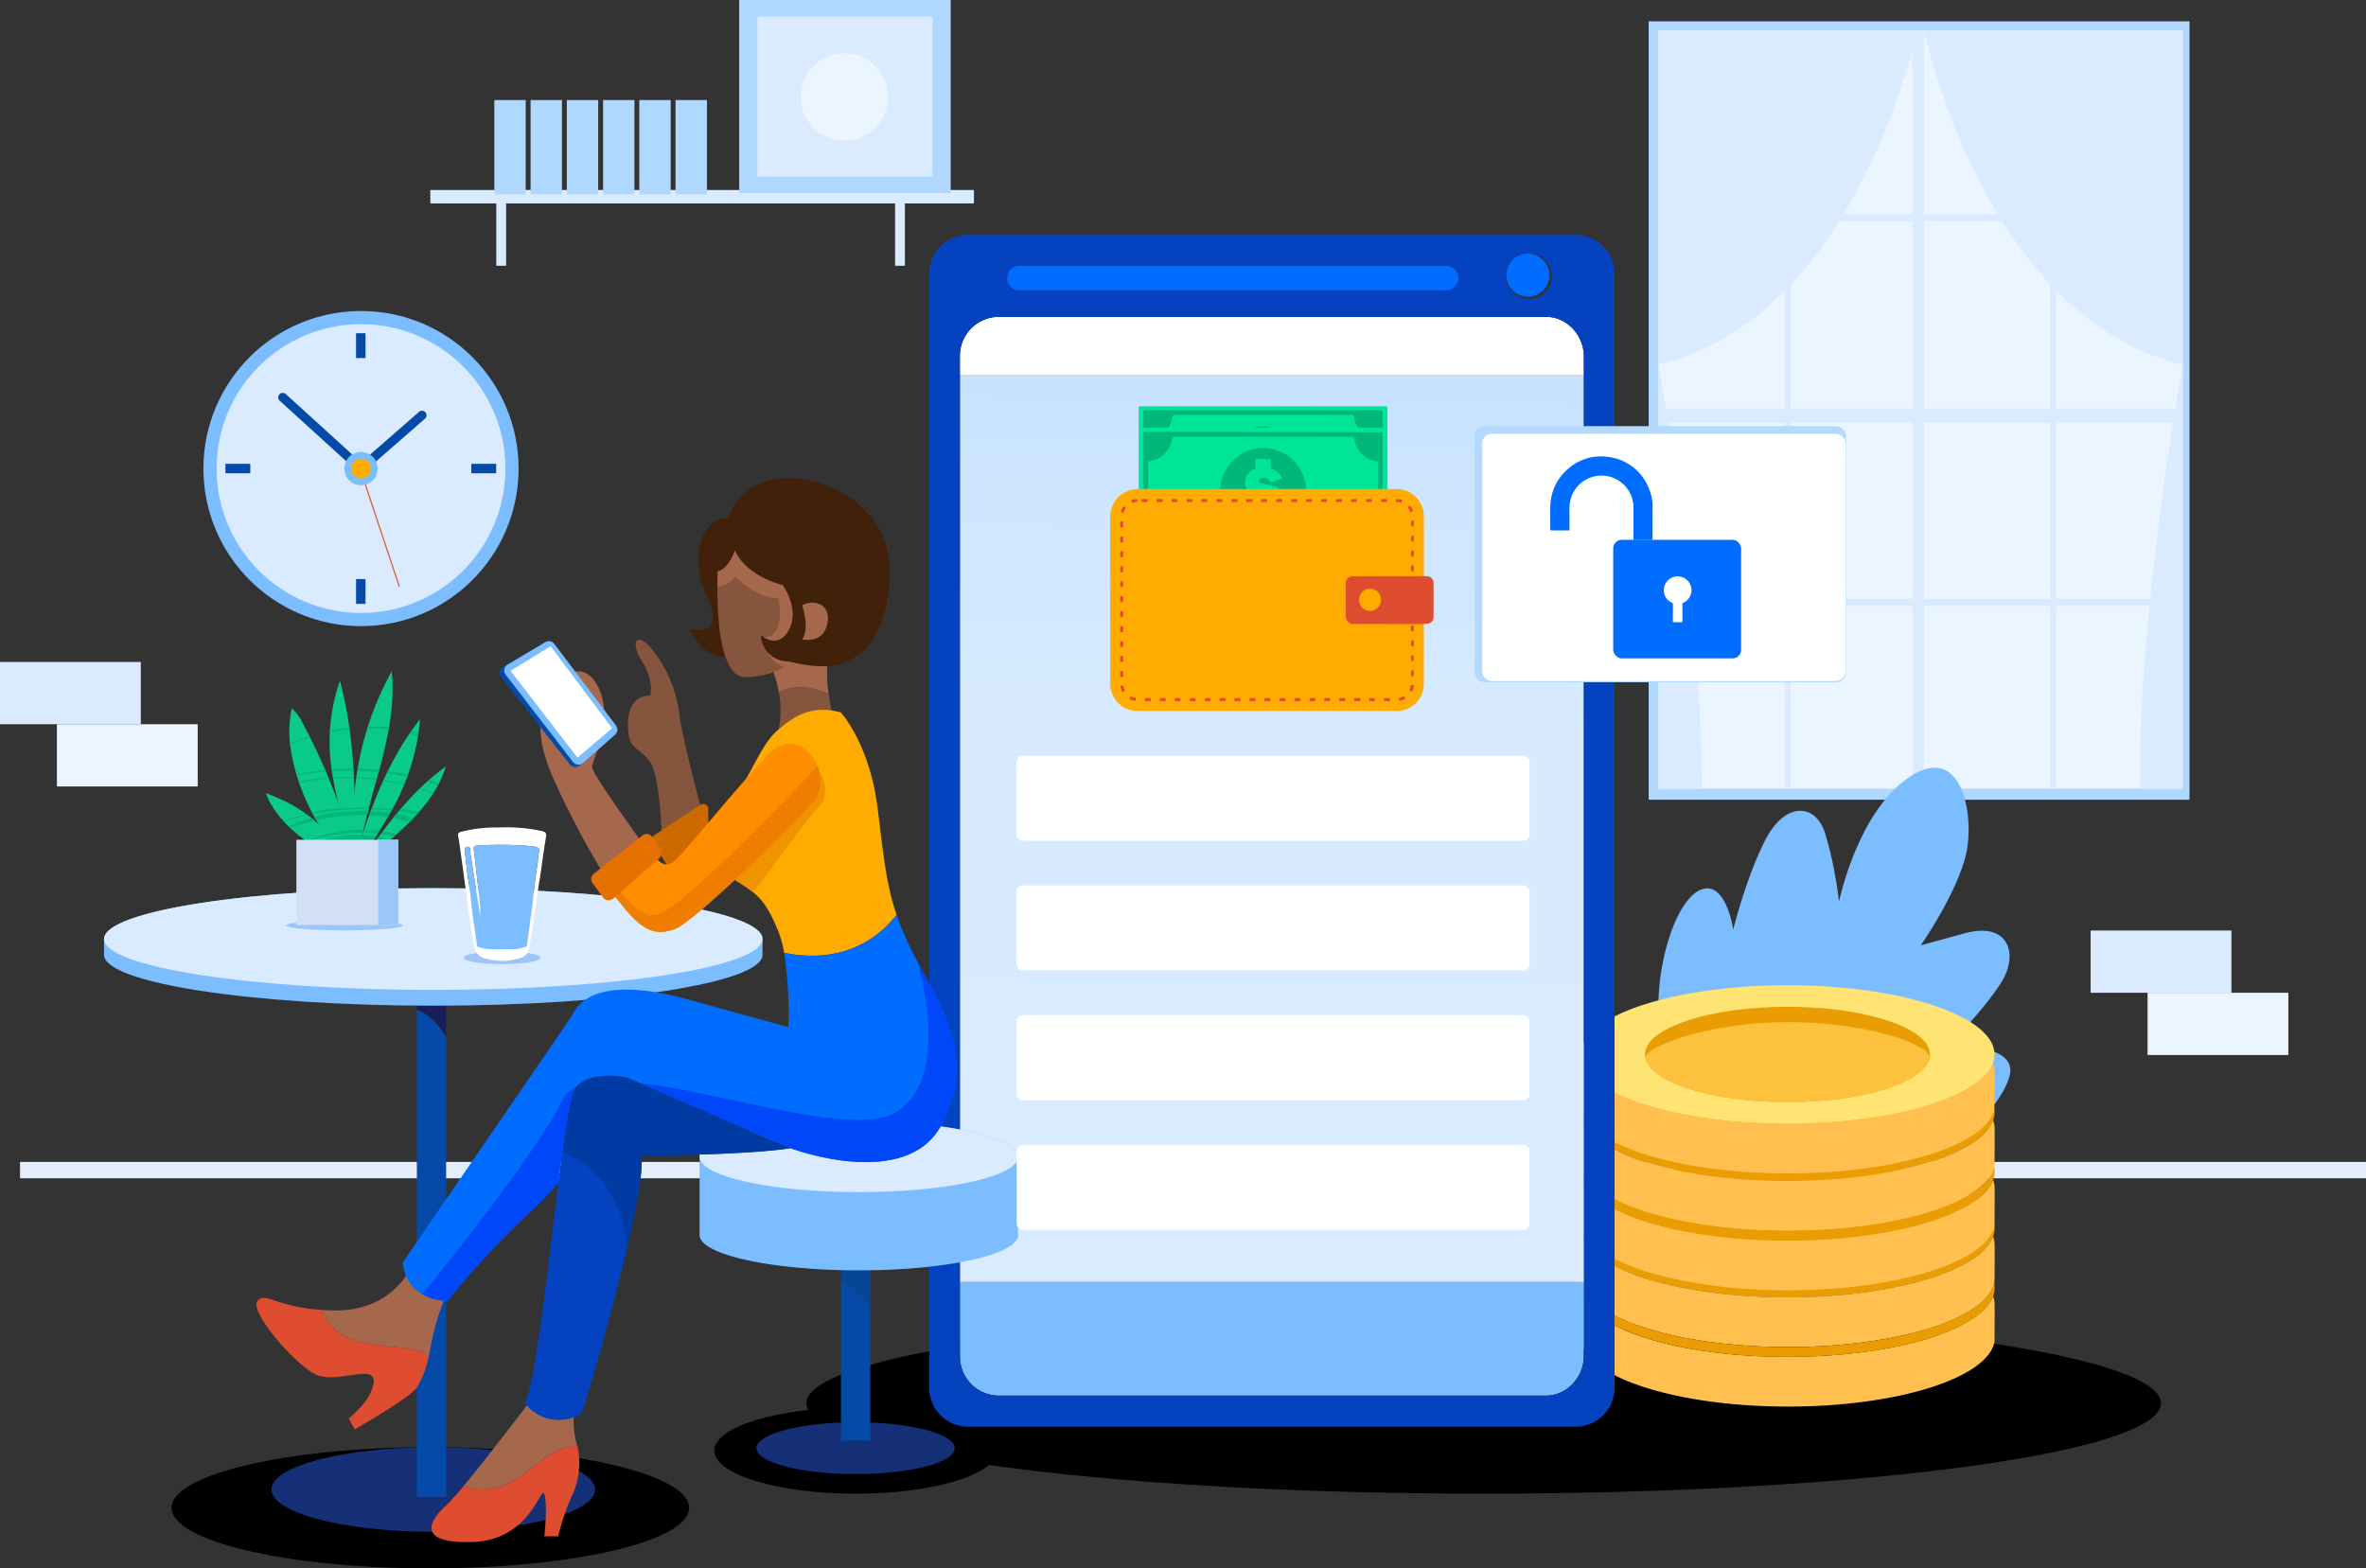 <svg xmlns="http://www.w3.org/2000/svg" xmlns:xlink="http://www.w3.org/1999/xlink" width="373.516" height="247.626" viewBox="0 0 373.516 247.626">
  <rect x="0" y="0" width="373.516" height="247.626" fill="#333333" stroke="none"/>
  <defs>
    <linearGradient id="linear-gradient" x1="0.506" y1="-0.187" x2="0.494" y2="1.152" gradientUnits="objectBoundingBox">
      <stop offset="0" stop-color="#b0d8ff"/>
      <stop offset="0.013" stop-color="#b2d9ff"/>
      <stop offset="0.123" stop-color="#c4e1ff"/>
      <stop offset="0.256" stop-color="#d0e6ff"/>
      <stop offset="0.435" stop-color="#d7eaff"/>
      <stop offset="0.85" stop-color="#daebff"/>
    </linearGradient>
    <clipPath id="clip-path">
      <path id="Path_321" data-name="Path 321" d="M847.834,405.685s-.972,16.82,4.372,16.7,6.861-2.429,6.861-2.429a4.309,4.309,0,0,1-4.432-4.19s2.732,2.429,4.432-.911-1.032-6.983-1.032-6.983-5.647-1.275-7.529-5.464C850.506,402.407,849.656,405.26,847.834,405.685Z" fill="#86553d"/>
    </clipPath>
    <clipPath id="clip-path-2">
      <path id="Path_331" data-name="Path 331" d="M876.05,459.941c-1.706-5.016-2.076-9.543-3-16.852-1.295-10.282-5.829-15.139-5.829-15.139-4.7-1.215-7.367.647-9.8,2.692s-3.562,5.323-6.4,10.018-4.129,11.5-.486,13.764,4.777,3.157,6.8,8.015a17.217,17.217,0,0,1,.951,3.477C861.864,466.691,870.11,467.442,876.05,459.941Z" fill="#ffab00"/>
    </clipPath>
    <clipPath id="clip-path-3">
      <path id="Path_431" data-name="Path 431" d="M791.093,452.231c5.353-4.427,11.8-9.1,13.79-15.724-5.522,3.946-9.581,9.55-13.473,15.127,1.949-3.685,2.664-4.166,4.942-8.231a36.213,36.213,0,0,0,4.465-14.357c-4.181,5.3-6.943,11.652-9.057,18.133,1.795-8.652,5.47-16.84,4.579-25.693a48.028,48.028,0,0,0-5.28,14.841c-.258,1.487-.455,2.867-.6,4.188a75.569,75.569,0,0,0-2.3-17.559,29.293,29.293,0,0,0-1.458,12.838,51.024,51.024,0,0,0,1.259,6.7,85.2,85.2,0,0,0-5.757-12.973,7.015,7.015,0,0,0-1.656-2.2,18.166,18.166,0,0,0-.133,6.651,32.7,32.7,0,0,0,4.46,11.733,23.01,23.01,0,0,0-8.412-4.993c2.1,5.689,8.891,9.678,14.408,11.688l-.016.022.023-.019.1.037Z" fill="none"/>
    </clipPath>
    <clipPath id="clip-path-4">
      <path id="Path_434" data-name="Path 434" d="M829.618,454.626l6.922-6.5s1.943,5.647,4.493,3.249,11.051-13.268,15.423-17.336,10.141,3.7,6.376,8.076-18.945,19-21.738,20.037-4.979.668-8.5-3.886C830.205,455.375,829.618,454.626,829.618,454.626Z" fill="#fe8e00"/>
    </clipPath>
    <clipPath id="clip-path-5">
      <path id="Path_437" data-name="Path 437" d="M835.731,497.9c1.051,5.829-9.07,40.556-9.453,40.763a6.727,6.727,0,0,1-8.926-1.66c1.71-3.211,3.594-21.281,5.27-34.715.945-7.561,1.822-13.653,2.564-14.812,2.064-3.217,8.317-1.883,8.317-1.883l25.858,11.18C851.213,497.967,835.731,497.9,835.731,497.9Z" fill="#0542bf"/>
    </clipPath>
    <clipPath id="clip-path-6">
      <path id="Path_440" data-name="Path 440" d="M883.174,493c-5.465,10.566-23.549,3.886-23.549,3.886l-.264-.114L833.5,485.593s-6.253-1.334-8.317,1.883c-.742,1.159-1.619,7.251-2.564,14.812-1.172,1.332-2.444,2.661-3.812,3.95-9.877,9.311-13.6,14.655-13.6,14.655s-6.478.161-7.125-6.072c0,0,26.07-37.971,26.636-38.862s2.509-7.042,18.379-2.671l15.867,4.371a65.18,65.18,0,0,0-.668-11.744c3.567.776,11.813,1.527,17.751-5.974a46.733,46.733,0,0,0,2.873,6.586C883.3,474.907,888.637,482.437,883.174,493Z" fill="#006dfe"/>
    </clipPath>
  </defs>
  <g id="Group_283" data-name="Group 283" transform="translate(-734.5 -315.488)">
    <g id="Group_282" data-name="Group 282">
      <path id="Path_288" data-name="Path 288" d="M838.969,447.279s-.3-9.29-1.822-11.476-3.218-1.943-3.461-4.736.3-5.708,3.461-5.769c0,0,.668-2.307-1.275-5.343s-.971-5.161,1.761-1.7a20.468,20.468,0,0,1,4.155,10.322c.338,2.975,3.556,15.241,3.556,15.241Z" fill="#86553d"/>
      <g id="Group_223" data-name="Group 223">
        <path id="Path_289" data-name="Path 289" d="M865.323,425.082a24.357,24.357,0,0,1-.117-6.281h-10.45l1.457,1.886a17.449,17.449,0,0,1,1.24,4.114C858.536,424.2,861.225,423.223,865.323,425.082Z" fill="#a6684c"/>
        <path id="Path_290" data-name="Path 290" d="M857.453,424.8a15.376,15.376,0,0,1-.025,5.841s8.683-.851,8.744-1.033c.034-.1-.506-1.988-.849-4.527C861.225,423.223,858.536,424.2,857.453,424.8Z" fill="#86553d"/>
      </g>
      <ellipse id="Ellipse_19" data-name="Ellipse 19" cx="40.845" cy="9.566" rx="40.845" ry="9.566" transform="translate(761.591 543.983)" style="mix-blend-mode: multiply;isolation: isolate"/>
      <ellipse id="Ellipse_20" data-name="Ellipse 20" cx="22.315" cy="6.805" rx="22.315" ry="6.805" transform="translate(847.264 537.711)" style="mix-blend-mode: multiply;isolation: isolate"/>
      <ellipse id="Ellipse_21" data-name="Ellipse 21" cx="106.928" cy="14.284" rx="106.928" ry="14.284" transform="translate(861.8 522.753)" style="mix-blend-mode: multiply;isolation: isolate"/>
      <g id="Group_224" data-name="Group 224">
        <rect id="Rectangle_111" data-name="Rectangle 111" width="85.378" height="122.901" transform="translate(994.773 318.852)" fill="#b0d8ff"/>
        <rect id="Rectangle_112" data-name="Rectangle 112" width="82.767" height="119.693" transform="translate(996.308 320.313)" fill="#ebf5ff"/>
        <path id="Path_291" data-name="Path 291" d="M1079.074,380h-40.825V320.313H1036.4V380H996.308v2.224H1036.4v57.785h1.852V382.22h40.825Z" fill="#daebff"/>
        <rect id="Rectangle_113" data-name="Rectangle 113" width="40.976" height="59.666" transform="translate(1017.182 350.394)" fill="none"/>
        <path id="Path_292" data-name="Path 292" d="M1059.085,350.394h19.989v-1.112h-19.989V320.313h-.927v28.969h-40.976V320.313h-.926v28.969H996.308v1.112h19.948v59.665H996.308v1.113h19.948v28.833h.926V411.172h40.976v28.833h.927V411.172h19.989v-1.113h-19.989Zm-.927,59.665h-40.976V350.394h40.976Z" fill="#daebff"/>
        <path id="Path_293" data-name="Path 293" d="M1037.137,320.313s-9.2,45.143-40.829,52.77c0,0,6.845,36.488,6.845,66.923h-6.845V320.313Z" fill="#daebff"/>
        <path id="Path_294" data-name="Path 294" d="M1038.273,320.313s9.2,45.143,40.829,52.77c0,0-6.845,36.488-6.845,66.923h6.845V320.313Z" fill="#daebff"/>
      </g>
      <path id="Path_295" data-name="Path 295" d="M998.058,488.441s3.205,9.828,10.852,14.456,19.737,2.085,26.916-1.985,14.49-10.3,15.918-15.549-9.651-4.773-9.651-4.773,5.739-5.776,8.419-10.116,1.1-9.532-5.843-7.634l-6.938,1.9s6.515-9.343,7.379-15.663-1.42-16.34-9.439-10.721-10.855,19.517-10.855,19.517a62.276,62.276,0,0,0-2.214-10.908c-1.558-4.7-6.253-4.834-9.3.93s-5.18,14.352-5.18,14.352-1.014-7.029-4.492-6.462-6.6,8.15-7.217,15.967S998.058,488.441,998.058,488.441Z" fill="#7bbdff"/>
      <rect id="Rectangle_114" data-name="Rectangle 114" width="370.354" height="2.58" transform="translate(737.662 498.942)" fill="#e2eefa"/>
      <g id="Group_230" data-name="Group 230">
        <g id="Group_226" data-name="Group 226">
          <g id="Group_225" data-name="Group 225">
            <path id="Path_296" data-name="Path 296" d="M1049.394,509.388c0,.09,0,.177-.011.267a.691.691,0,0,1-.006.076c-.005.073-.014.143-.025.213,0,.009,0,.014,0,.023-.014.087-.031.177-.05.261v.008c-.02.082-.043.167-.068.251s-.05.166-.081.247a7.553,7.553,0,0,1-2.921,3.353c-5.253,3.685-16.493,6.235-29.51,6.235-.261,0-.52,0-.778,0-.52-.006-1.035-.012-1.546-.026-2.561-.059-5.043-.216-7.4-.463l-.756-.082c-.5-.059-1-.118-1.493-.182l-.73-.1c-.385-.056-.768-.112-1.144-.171-1.33-.208-2.609-.447-3.831-.708q-1.627-.355-3.115-.765c-.152-.042-.3-.087-.447-.129a27.923,27.923,0,0,1-8.23-3.629,7.7,7.7,0,0,1-3.044-3.609c-.022-.07-.042-.143-.059-.217v-.008c-.019-.084-.036-.174-.05-.261a.061.061,0,0,1,0-.023c-.011-.07-.02-.14-.025-.213a.69.69,0,0,1-.006-.076c-.008-.09-.011-.177-.011-.267,0-6.035,14.627-10.928,32.672-10.928S1049.394,503.353,1049.394,509.388Z" fill="#ea9d03"/>
          </g>
        </g>
        <path id="Path_297" data-name="Path 297" d="M1049.345,527.451c-1.242,5.655-15.358,10.116-32.585,10.116-17.975,0-32.56-4.856-32.67-10.86,0-.025.079-4.96.079-4.98,0-.457-.022-1.2.031-1.876.992,2.945,5.172,5.475,11.274,7.236.146.042.295.087.447.128q1.483.411,3.114.765,1.839.4,3.831.71t4.124.536c2.361.246,4.843.4,7.4.464.512.014,1.026.021,1.546.024.259,0,.517,0,.779,0,16.682,0,30.446-4.184,32.43-9.587a3.911,3.911,0,0,1,.245,1.346C1049.393,521.75,1049.4,527.181,1049.345,527.451Z" fill="#ffc050"/>
        <path id="Path_298" data-name="Path 298" d="M1049.347,518.053c-.006.02-.009.04-.015.059-1.326,5.627-15.4,10.06-32.571,10.06-17.376,0-31.584-4.539-32.608-10.265a3.223,3.223,0,0,1-.061-.6c0-.025.078-4.961.078-4.98,0-.459-.022-1.2.031-1.878a7.7,7.7,0,0,0,3.044,3.609,27.923,27.923,0,0,0,8.23,3.629c.146.042.3.087.447.129q1.485.41,3.115.765,1.838.4,3.831.708c.376.059.759.115,1.144.171l.73.1c.492.064.99.126,1.493.182l.756.082c2.361.247,4.843.4,7.4.463.511.014,1.026.02,1.546.026.258,0,.517,0,.778,0,13.017,0,24.257-2.55,29.51-6.235a7.553,7.553,0,0,0,2.921-3.353,3.943,3.943,0,0,1,.244,1.347C1049.394,512.353,1049.406,517.784,1049.347,518.053Z" fill="#ffc050"/>
        <path id="Path_299" data-name="Path 299" d="M1049.394,518.784c0,.09,0,.177-.011.267a.692.692,0,0,1-.006.076c-.005.073-.014.143-.025.214,0,.008,0,.014,0,.022-.014.087-.031.177-.05.262v.008c-.02.082-.043.166-.068.247s-.05.169-.081.25c-1.985,5.4-15.749,9.588-32.431,9.588-.261,0-.52,0-.778,0-.52-.005-1.035-.011-1.546-.025-2.561-.059-5.043-.217-7.4-.464-.289-.031-.579-.062-.866-.1-.21-.023-.421-.048-.629-.076q-.751-.089-1.484-.194c-.385-.056-.768-.113-1.144-.172-1.33-.208-2.609-.447-3.831-.708q-1.627-.354-3.115-.765c-.152-.042-.3-.087-.447-.129-6.1-1.762-10.281-4.292-11.274-7.238-.022-.07-.042-.143-.059-.216v-.008c-.019-.085-.036-.175-.05-.262a.056.056,0,0,1,0-.022c-.011-.071-.02-.141-.025-.214a.692.692,0,0,1-.006-.076c-.008-.09-.011-.177-.011-.267a3.574,3.574,0,0,1,.106-.877c1.024,5.726,15.232,10.265,32.608,10.265,17.168,0,31.245-4.433,32.571-10.06A3.533,3.533,0,0,1,1049.394,518.784Z" fill="#ea9d03"/>
        <g id="Group_228" data-name="Group 228">
          <g id="Group_227" data-name="Group 227">
            <path id="Path_300" data-name="Path 300" d="M1049.394,491.024c0,.09,0,.177-.011.267a.673.673,0,0,1-.006.076c-.005.073-.014.144-.025.214,0,.008,0,.014,0,.022-.014.087-.031.177-.05.262v.008c-.02.081-.043.166-.068.25s-.05.166-.081.248a7.553,7.553,0,0,1-2.921,3.353c-5.253,3.685-16.493,6.234-29.51,6.234-.261,0-.52,0-.778,0-.52,0-1.035-.011-1.546-.025-2.561-.059-5.043-.216-7.4-.464-.253-.028-.506-.053-.756-.081-.5-.059-1-.118-1.493-.183l-.73-.1c-.385-.056-.768-.113-1.144-.172q-1.995-.312-3.831-.708-1.627-.354-3.115-.765c-.152-.042-.3-.087-.447-.129a27.871,27.871,0,0,1-8.23-3.629,7.7,7.7,0,0,1-3.044-3.609c-.022-.07-.042-.143-.059-.216v-.008c-.019-.085-.036-.175-.05-.262a.056.056,0,0,1,0-.022c-.011-.07-.02-.141-.025-.214a.673.673,0,0,1-.006-.076c-.008-.09-.011-.177-.011-.267,0-6.034,14.627-10.928,32.672-10.928S1049.394,484.99,1049.394,491.024Z" fill="#ea9d03"/>
          </g>
        </g>
        <g id="Group_229" data-name="Group 229">
          <path id="Path_301" data-name="Path 301" d="M994.215,481.971c0-4.154,10.065-7.521,22.48-7.521s22.481,3.367,22.481,7.521a2.572,2.572,0,0,1-.028.383v0c-.6,3.973-10.425,7.133-22.453,7.133s-21.834-3.155-22.449-7.124A2.637,2.637,0,0,1,994.215,481.971Z" fill="#ea9d03"/>
          <path id="Path_302" data-name="Path 302" d="M1016.737,500.752c-17.974,0-32.559-4.856-32.669-10.862,0-.023.077-4.956.077-4.979,0-.456-.02-1.2.032-1.874,1.921,5.709,15.836,9.864,32.518,9.864s30.447-4.182,32.431-9.584a3.919,3.919,0,0,1,.244,1.345c0,.275.012,5.7-.047,5.972C1048.08,496.292,1033.965,500.752,1016.737,500.752Z" fill="#ffc050"/>
          <path id="Path_303" data-name="Path 303" d="M1016.7,489.491c-12.019,0-21.834-3.155-22.449-7.124a2.637,2.637,0,0,1-.031-.4c0-4.154,10.065-7.521,22.48-7.521s22.481,3.367,22.481,7.521a2.572,2.572,0,0,1-.028.383v0C1038.543,486.331,1028.723,489.491,1016.7,489.491Z" fill="#ea9d03"/>
          <path id="Path_304" data-name="Path 304" d="M1016.7,489.491c-12.019,0-21.834-3.155-22.449-7.124a2.637,2.637,0,0,1-.031-.4c0-4.154,10.065-7.521,22.48-7.521s22.481,3.367,22.481,7.521a2.572,2.572,0,0,1-.028.383v0C1038.543,486.331,1028.723,489.491,1016.7,489.491Z" fill="#ea9d03"/>
          <path id="Path_305" data-name="Path 305" d="M1049.126,483.317c.031-.083.056-.167.081-.25s.048-.167.068-.25v0c.02-.089.036-.176.05-.265l0-.02c.011-.072.02-.143.026-.215,0-.026.005-.051.005-.077a2.591,2.591,0,0,0,.011-.264c0-6.038-14.63-10.931-32.675-10.931s-32.672,4.893-32.672,10.931c0,.087,0,.176.011.264a.668.668,0,0,0,.006.077c.005.072.014.143.025.215a.047.047,0,0,0,0,.02c.014.089.031.176.05.265v0c.02.083.043.167.068.25s.051.167.081.25c1.985,5.4,15.746,9.584,32.428,9.584S1047.142,488.719,1049.126,483.317Zm-54.911-1.346c0-4.154,10.065-7.521,22.48-7.521s22.481,3.367,22.481,7.521a2.572,2.572,0,0,1-.028.383v0c-.6,3.973-10.425,7.133-22.453,7.133s-21.834-3.155-22.449-7.124A2.637,2.637,0,0,1,994.215,481.971Z" fill="#ffe473"/>
          <path id="Path_306" data-name="Path 306" d="M1016.7,489.491c-12.019,0-21.834-3.155-22.449-7.124.362-1.8,10.412-5.5,22.451-5.5s21.741,3.183,22.451,5.483v0C1038.543,486.331,1028.723,489.491,1016.7,489.491Z" fill="#fcc13d"/>
        </g>
        <path id="Path_307" data-name="Path 307" d="M1049.345,509.087c-1.242,5.655-15.358,10.116-32.585,10.116-17.975,0-32.56-4.855-32.67-10.86,0-.024.079-4.959.079-4.98,0-.457-.022-1.2.031-1.876.992,2.945,5.172,5.475,11.274,7.237.146.041.295.086.447.128q1.483.41,3.114.765c1.226.266,2.505.505,3.831.709s2.707.391,4.124.537c2.361.246,4.843.4,7.4.463.512.014,1.026.021,1.546.025.259,0,.517,0,.779,0,16.682,0,30.446-4.184,32.43-9.587a3.913,3.913,0,0,1,.245,1.347C1049.393,503.387,1049.4,508.817,1049.345,509.087Z" fill="#ffc050"/>
        <path id="Path_308" data-name="Path 308" d="M1049.347,499.69c-.006.02-.009.039-.015.059-1.326,5.627-15.4,10.06-32.571,10.06-17.376,0-31.584-4.54-32.608-10.265a3.241,3.241,0,0,1-.061-.6c0-.026.078-4.961.078-4.981,0-.458-.022-1.2.031-1.878a7.7,7.7,0,0,0,3.044,3.609,27.871,27.871,0,0,0,8.23,3.629c.146.042.3.087.447.129q1.485.41,3.115.765c1.225.267,2.5.506,3.831.708.376.059.759.116,1.144.172l.73.1c.492.065.99.127,1.493.183.25.028.5.053.756.081,2.361.248,4.843.4,7.4.464.511.014,1.026.02,1.546.025.258,0,.517,0,.778,0,13.017,0,24.257-2.549,29.51-6.234a7.553,7.553,0,0,0,2.921-3.353,3.942,3.942,0,0,1,.244,1.346C1049.394,493.989,1049.406,499.42,1049.347,499.69Z" fill="#ffc050"/>
        <path id="Path_309" data-name="Path 309" d="M1049.394,500.42c0,.091,0,.178-.011.268a.712.712,0,0,1-.006.076c-.005.073-.014.143-.025.213,0,.009,0,.014,0,.023-.014.087-.031.177-.05.261v.008c-.02.082-.043.166-.068.248s-.05.168-.081.25c-1.985,5.4-15.749,9.587-32.431,9.587-.261,0-.52,0-.778,0-.52-.006-1.035-.012-1.546-.026-2.561-.059-5.043-.216-7.4-.463-.289-.031-.579-.062-.866-.1-.21-.022-.421-.048-.629-.076q-.751-.089-1.484-.194c-.385-.056-.768-.112-1.144-.171-1.33-.208-2.609-.447-3.831-.708q-1.627-.355-3.115-.765c-.152-.042-.3-.087-.447-.129-6.1-1.763-10.281-4.292-11.274-7.238-.022-.07-.042-.143-.059-.217v-.008c-.019-.084-.036-.174-.05-.261a.061.061,0,0,1,0-.023c-.011-.07-.02-.14-.025-.213a.711.711,0,0,1-.006-.076c-.008-.09-.011-.177-.011-.268a3.56,3.56,0,0,1,.106-.876c1.024,5.725,15.232,10.265,32.608,10.265,17.168,0,31.245-4.433,32.571-10.06A3.531,3.531,0,0,1,1049.394,500.42Z" fill="#ea9d03"/>
      </g>
      <g id="Group_233" data-name="Group 233">
        <g id="Group_232" data-name="Group 232">
          <rect id="Rectangle_115" data-name="Rectangle 115" width="98.501" height="143.148" transform="translate(886.038 374.759)" fill="url(#linear-gradient)"/>
          <g id="Group_231" data-name="Group 231">
            <path id="Path_310" data-name="Path 310" d="M886.037,529.514a6.171,6.171,0,0,0,6,6.329h86.5a5.726,5.726,0,0,0,3.281-1.03,6.4,6.4,0,0,0,2.721-5.3V517.908h-98.5Z" fill="#7bbdff"/>
          </g>
          <path id="Path_311" data-name="Path 311" d="M984.539,371.844a6.416,6.416,0,0,0-2.709-5.289,5.731,5.731,0,0,0-3.293-1.04h-86.5a6.172,6.172,0,0,0-6,6.329v2.915h98.5Z" fill="#fff"/>
        </g>
      </g>
      <path id="Path_312" data-name="Path 312" d="M849.534,397.245s1.579-6.315,9.412-6.254,15,5.526,15.848,12.509-1.761,13.054-4.372,15.058-5.161,2.854-11.355,1.4L849,419.12s-3.171.713-5.721-4.387c0,0,3.7,1.214,3.765-1.579s-1.822-3.582-2.247-8.2S846.5,397.185,849.534,397.245Z" fill="#42210b"/>
      <ellipse id="Ellipse_22" data-name="Ellipse 22" cx="25.543" cy="6.675" rx="25.543" ry="6.675" transform="translate(777.358 543.983)" fill="#153077"/>
      <g id="Group_235" data-name="Group 235">
        <path id="Path_313" data-name="Path 313" d="M804.93,479.222v-6.989h-4.619v2.7C801.371,475.3,803.161,476.324,804.93,479.222Z" fill="#191e56"/>
        <g id="Group_234" data-name="Group 234">
          <path id="Path_314" data-name="Path 314" d="M800.311,474.934v76.9h4.619v-72.61C803.161,476.324,801.371,475.3,800.311,474.934Z" fill="#054aa9"/>
        </g>
      </g>
      <g id="Group_239" data-name="Group 239">
        <g id="Group_238" data-name="Group 238">
          <g id="Group_236" data-name="Group 236">
            <path id="Path_315" data-name="Path 315" d="M802.9,455.718c-28.387,0-51.458,3.516-51.967,7.883h-.01v2.64c0,4.436,23.271,8.032,51.977,8.032s51.977-3.6,51.977-8.032v-2.492C854.878,459.313,831.607,455.718,802.9,455.718Z" fill="#7bbdff"/>
          </g>
          <g id="Group_237" data-name="Group 237">
            <ellipse id="Ellipse_23" data-name="Ellipse 23" cx="51.977" cy="8.031" rx="51.977" ry="8.031" transform="translate(750.924 455.718)" fill="#daebff"/>
          </g>
        </g>
      </g>
      <path id="Path_316" data-name="Path 316" d="M983.387,352.578h-96.2a6.171,6.171,0,0,0-6,6.328V534.424a6.169,6.169,0,0,0,6,6.328h96.2a6.17,6.17,0,0,0,6-6.328V358.906A6.172,6.172,0,0,0,983.387,352.578Zm-7.671,2.95a3.589,3.589,0,1,1-3.4,3.584A3.493,3.493,0,0,1,975.716,355.528Zm-80.768,2.487a1.788,1.788,0,0,1,1.3-.566H960.13a1.887,1.887,0,0,1,1.833,1.933,1.98,1.98,0,0,1-.537,1.366,1.779,1.779,0,0,1-1.3.566H896.244a1.883,1.883,0,0,1-1.832-1.932A1.983,1.983,0,0,1,894.948,358.015Zm89.591,171.5a6.4,6.4,0,0,1-2.721,5.3,5.724,5.724,0,0,1-3.28,1.031h-86.5a6.17,6.17,0,0,1-6-6.328V371.843a6.172,6.172,0,0,1,6-6.328h86.5a5.741,5.741,0,0,1,3.293,1.04,6.412,6.412,0,0,1,2.708,5.288Z" fill="#0542bf"/>
      <path id="Path_317" data-name="Path 317" d="M964.727,359.382a1.931,1.931,0,0,1-1.932,1.932H895.421a1.932,1.932,0,0,1,0-3.865h67.374A1.934,1.934,0,0,1,964.727,359.382Z" fill="#006dfe"/>
      <path id="Path_318" data-name="Path 318" d="M979.114,359.112a3.4,3.4,0,1,1-3.4-3.584A3.494,3.494,0,0,1,979.114,359.112Z" fill="#006dfe"/>
      <g id="Group_241" data-name="Group 241">
        <path id="Path_319" data-name="Path 319" d="M847.834,405.685s-.972,16.82,4.372,16.7,6.861-2.429,6.861-2.429a4.309,4.309,0,0,1-4.432-4.19s2.732,2.429,4.432-.911-1.032-6.983-1.032-6.983-5.647-1.275-7.529-5.464C850.506,402.407,849.656,405.26,847.834,405.685Z" fill="#86553d"/>
        <g id="Group_240" data-name="Group 240" clip-path="url(#clip-path)">
          <path id="Path_320" data-name="Path 320" d="M846.589,408.075s2.68.511,3.967-1.579c0,0,3.218,3.481,6.872,3.441,0,0,1.244,6.76-2.672,6.112,0,0,1.307,5.591,4.869,4.638l2.387-12.127L849.1,401.233l-4.777,3Z" fill="#a6684c"/>
        </g>
      </g>
      <path id="Path_322" data-name="Path 322" d="M861.132,411.029s1.275,3.7,0,5.4c0,0,3.218.789,3.947-2.307S863.257,410,861.132,411.029Z" fill="#a6684c"/>
      <path id="Path_323" data-name="Path 323" d="M836.479,449.465c0-.182-8.5-11.658-8.5-12.873s3.461-7.043,1.093-12.326-6.618-1.822-7.59.455-3.339,5.07.3,13.511a133.923,133.923,0,0,0,8.8,16.516Z" fill="#a6684c"/>
      <path id="Path_324" data-name="Path 324" d="M837.78,447.351l7.33-4.807a.779.779,0,0,1,1.206.652v2.275a.778.778,0,0,1-.189.509L840.94,452a.779.779,0,0,1-1.254-.1l-2.143-3.486A.78.78,0,0,1,837.78,447.351Z" fill="#cc6a00"/>
      <g id="Group_244" data-name="Group 244">
        <g id="Group_242" data-name="Group 242">
          <ellipse id="Ellipse_24" data-name="Ellipse 24" cx="15.654" cy="4.091" rx="15.654" ry="4.091" transform="translate(853.925 540.043)" fill="#153077"/>
          <path id="Path_325" data-name="Path 325" d="M871.889,522.2v-6.99h-4.62v2.7C868.33,518.27,870.12,519.3,871.889,522.2Z" fill="#054796"/>
          <path id="Path_326" data-name="Path 326" d="M895.241,498.13c0-3.083-11.26-5.582-25.149-5.582s-25.149,2.5-25.149,5.582v12.348c0,3.082,11.259,5.581,25.149,5.581s25.149-2.5,25.149-5.581a1.293,1.293,0,0,0-.037-.3Z" fill="#7bbdff"/>
          <ellipse id="Ellipse_25" data-name="Ellipse 25" cx="25.149" cy="5.582" rx="25.149" ry="5.582" transform="translate(844.943 492.548)" fill="#daebff"/>
        </g>
        <g id="Group_243" data-name="Group 243">
          <path id="Path_327" data-name="Path 327" d="M867.269,517.908v25.013h4.62V522.2C870.12,519.3,868.33,518.27,867.269,517.908Z" fill="#054aa9"/>
        </g>
      </g>
      <path id="Path_328" data-name="Path 328" d="M804.844,520.143l-5.647-4.25s-2.915,6.619-11.9,6.5c-.765-.01-1.473-.043-2.137-.09a8.366,8.366,0,0,0,5.416,4.826c4.746,1.473,9.245.644,11.608,2.486.152-.652.232-1.089.232-1.089A39.091,39.091,0,0,1,804.844,520.143Z" fill="#a6684c"/>
      <g id="Group_247" data-name="Group 247">
        <g id="Group_246" data-name="Group 246">
          <path id="Path_329" data-name="Path 329" d="M876.05,459.941c-1.706-5.016-2.076-9.543-3-16.852-1.295-10.282-5.829-15.139-5.829-15.139-4.7-1.215-7.367.647-9.8,2.692s-3.562,5.323-6.4,10.018-4.129,11.5-.486,13.764,4.777,3.157,6.8,8.015a17.217,17.217,0,0,1,.951,3.477C861.864,466.691,870.11,467.442,876.05,459.941Z" fill="#ffab00"/>
          <g id="Group_245" data-name="Group 245" clip-path="url(#clip-path-2)">
            <path id="Path_330" data-name="Path 330" d="M860.919,435.115l2.972,2.327s2.129,2.956-.179,5.446-10.747,14.231-10.747,14.231l-4.372-2.937,8.258-10.748Z" fill="#ef9300"/>
          </g>
        </g>
      </g>
      <path id="Path_332" data-name="Path 332" d="M785.159,522.3c-7.143-.509-8.73-2.888-10.007-1.407-1.4,1.619,6.132,10.362,9.411,11.7s9.169-1.822,8.926,1.093-3.947,5.759-3.947,5.759l.972,1.71s8.44-4.8,9.776-6.558a15.478,15.478,0,0,0,1.893-4.983c-2.363-1.842-6.862-1.013-11.608-2.486A8.366,8.366,0,0,1,785.159,522.3Z" fill="#de4d30"/>
      <path id="Path_333" data-name="Path 333" d="M825.125,538.461l-6.72-2.024s-6.561,8.667-10.714,13.665a8.184,8.184,0,0,0,5.532.179c4.62-1.19,6.883-6.068,12.381-6.583A13.776,13.776,0,0,1,825.125,538.461Z" fill="#a6684c"/>
      <path id="Path_334" data-name="Path 334" d="M807.691,550.1a36,36,0,0,1-2.847,3.174c-2.469,2.186-4.817,5.992,4.331,5.668s10.687-9.068,11.254-7.53,0,6.639,0,6.639h2.186a38.448,38.448,0,0,1,2.429-6.962,12.364,12.364,0,0,0,.647-7.125s-.034-.1-.087-.268c-5.5.515-7.761,5.393-12.381,6.583A8.184,8.184,0,0,1,807.691,550.1Z" fill="#de4d30"/>
      <rect id="Rectangle_116" data-name="Rectangle 116" width="58.615" height="40.434" rx="1.558" transform="translate(967.301 382.775)" fill="#b3d9ff"/>
      <rect id="Rectangle_117" data-name="Rectangle 117" width="57.374" height="39.043" rx="1.515" transform="translate(968.486 383.972)" fill="#feffff"/>
      <g id="Group_248" data-name="Group 248">
        <rect id="Rectangle_118" data-name="Rectangle 118" width="20.189" height="18.715" rx="1.333" transform="translate(989.178 400.72)" fill="#006dfe"/>
        <path id="Path_335" data-name="Path 335" d="M995.383,395.129c0,.123,0,.246,0,.369,0,1.674,0,3.348,0,5.022,0,.177-.045.228-.226.227-.927-.009-1.855,0-2.783,0,0-1.716.006-3.431,0-5.146a5.049,5.049,0,0,0-10.064-.558c-.078.706-.026,1.415-.036,2.123-.009.624-.005,1.248,0,1.871,0,.143-.021.2-.188.2-.89-.009-1.781-.006-2.671,0-.134,0-.177-.035-.177-.173.005-1.215-.03-2.431.011-3.644a7.87,7.87,0,0,1,2.854-5.942,7.665,7.665,0,0,1,5.863-1.889,7.888,7.888,0,0,1,6.653,4.583A7.423,7.423,0,0,1,995.383,395.129Z" fill="#006dfe"/>
        <path id="Path_336" data-name="Path 336" d="M998.6,412.212c0-.436-.005-.871,0-1.306a.248.248,0,0,0-.166-.263,2.1,2.1,0,0,1-1.263-2,2.177,2.177,0,0,1,3.419-1.764,2.173,2.173,0,0,1-.331,3.769.243.243,0,0,0-.162.264c.005.877,0,1.754.006,2.631,0,.141-.031.193-.183.188q-.574-.016-1.149,0c-.155.005-.181-.054-.179-.192.008-.441,0-.883,0-1.324Z" fill="#fff"/>
      </g>
      <g id="Group_251" data-name="Group 251">
        <g id="Group_249" data-name="Group 249">
          <rect id="Rectangle_119" data-name="Rectangle 119" width="85.818" height="2.122" transform="translate(802.435 345.484)" fill="#daebff"/>
          <rect id="Rectangle_120" data-name="Rectangle 120" width="1.554" height="10.212" transform="translate(812.846 347.237)" fill="#daebff"/>
          <rect id="Rectangle_121" data-name="Rectangle 121" width="1.554" height="10.212" transform="translate(875.803 347.237)" fill="#daebff"/>
        </g>
        <g id="Group_250" data-name="Group 250">
          <rect id="Rectangle_122" data-name="Rectangle 122" width="4.952" height="14.869" transform="translate(812.541 331.285)" fill="#b0d8ff"/>
          <rect id="Rectangle_123" data-name="Rectangle 123" width="4.952" height="14.869" transform="translate(818.262 331.285)" fill="#b0d8ff"/>
          <rect id="Rectangle_124" data-name="Rectangle 124" width="4.952" height="14.869" transform="translate(823.983 331.285)" fill="#b0d8ff"/>
          <rect id="Rectangle_125" data-name="Rectangle 125" width="4.952" height="14.869" transform="translate(829.705 331.285)" fill="#b0d8ff"/>
          <rect id="Rectangle_126" data-name="Rectangle 126" width="4.952" height="14.869" transform="translate(835.426 331.285)" fill="#b0d8ff"/>
          <rect id="Rectangle_127" data-name="Rectangle 127" width="4.952" height="14.869" transform="translate(841.147 331.285)" fill="#b0d8ff"/>
        </g>
        <rect id="Rectangle_128" data-name="Rectangle 128" width="33.38" height="30.508" transform="translate(851.198 315.488)" fill="#b0d8ff"/>
        <rect id="Rectangle_129" data-name="Rectangle 129" width="27.644" height="25.266" transform="translate(854.066 318.109)" fill="#daebff"/>
        <circle id="Ellipse_26" data-name="Ellipse 26" cx="6.89" cy="6.89" r="6.89" transform="translate(860.912 323.919)" fill="#ebf5ff"/>
      </g>
      <ellipse id="Ellipse_27" data-name="Ellipse 27" cx="6.055" cy="1.006" rx="6.055" ry="1.006" transform="translate(807.714 465.703)" fill="#9cc6f7"/>
      <g id="Group_252" data-name="Group 252">
        <path id="Path_337" data-name="Path 337" d="M820.082,446.713a26.278,26.278,0,0,0-7.05-.568,21.808,21.808,0,0,0-5.738.669c-.43.128-.534.253-.452.726q.1.574.184,1.15l.049.336c.163,1.111.3,2.225.461,3.337l.918,6.726c.089.652.157,1.309.271,1.956a32.463,32.463,0,0,0,.641,3.885,3.137,3.137,0,0,0,.084.356h0a2.179,2.179,0,0,0,1.626,1.526,9.5,9.5,0,0,0,5.464-.039,1.971,1.971,0,0,0,1.541-1.674l1.6-10.751c.01,0,.019.005.031.006.207-1.452.4-2.907.616-4.358l.129-.864c.076-.5.154-.994.237-1.489C820.8,447.029,820.6,446.841,820.082,446.713ZM819.57,450a13.7,13.7,0,0,0-.187,1.74c-.389,2.272-.6,4.57-.873,6.86q-.418,3.148-.839,6.3a6,6,0,0,1-2.7.45c-1.707-.036-3.439.244-5.1-.424-.04-.171-.1-.339-.119-.513q-.352-2.518-.7-5.039c-.2-1.838-.379-3.681-.716-5.5-.149-1.284-.283-2.57-.456-3.85-.057-.416-.124-.755.4-.826.561-.077.377.451.414.674.52,3.171,1,6.349,1.5,9.526a3.784,3.784,0,0,1,.239.892,13.521,13.521,0,0,1-.11-1.506c-.025-.278-.046-.557-.077-.834-.308-2.774-.606-5.549-.938-8.319-.057-.476.033-.6.48-.623a52.343,52.343,0,0,1,5.807-.1,26.906,26.906,0,0,1,3.386.273C819.444,449.257,819.713,449.383,819.57,450Z" fill="#fff"/>
        <path id="Path_338" data-name="Path 338" d="M810.666,462.136c.054.453.078.864.14,1.136C810.768,463,810.731,462.589,810.666,462.136Z" fill="#ebf9ff"/>
        <path id="Path_339" data-name="Path 339" d="M810.666,462.136a7.291,7.291,0,0,0-.132-.8c-.006-.1-.014-.191-.023-.286.008.112.016.225.023.338C810.59,461.641,810.632,461.894,810.666,462.136Z" fill="#ebf9ff"/>
        <path id="Path_340" data-name="Path 340" d="M810.433,460.29c.028.254.056.507.078.762C810.494,460.8,810.471,460.542,810.433,460.29Z" fill="#ebf9ff"/>
        <path id="Path_341" data-name="Path 341" d="M818.981,449.176a26.906,26.906,0,0,0-3.386-.273,52.343,52.343,0,0,0-5.807.1c-.447.028-.537.147-.48.623.332,2.77.63,5.545.938,8.319.031.277.052.556.077.834a13.521,13.521,0,0,0,.11,1.506c.038.252.061.506.078.762.009.1.017.191.023.286a7.291,7.291,0,0,1,.132.8c.065.453.1.864.14,1.136-.062-.272-.086-.683-.14-1.136-.034-.242-.076-.495-.132-.746-.007-.113-.015-.226-.023-.338-.022-.255-.05-.508-.078-.762a3.784,3.784,0,0,0-.239-.892c-.493-3.177-.976-6.355-1.5-9.526-.037-.223.147-.751-.414-.674-.521.071-.454.41-.4.826.173,1.28.307,2.566.456,3.85.337,1.818.514,3.661.716,5.5q.346,2.52.7,5.039c.024.174.079.342.119.513,1.663.668,3.395.388,5.1.424a6,6,0,0,0,2.7-.45q.42-3.148.839-6.3c.271-2.29.484-4.588.873-6.86a13.7,13.7,0,0,1,.187-1.74C819.713,449.383,819.444,449.257,818.981,449.176Z" fill="#7bbdff"/>
      </g>
      <g id="Group_255" data-name="Group 255">
        <path id="Path_342" data-name="Path 342" d="M953.55,392.694c.711.05,1.425-.035,2.137.067a4.3,4.3,0,0,1,3.575,3.826c.023.327.021.657.021.985q0,4.437,0,8.873c-.168.166-.383.115-.581.115q-5.069.006-10.138,0c-1.205,0-1.513.306-1.513,1.507q0,2.211,0,4.423a2.045,2.045,0,0,0,.041.541,1.006,1.006,0,0,0,.79.8,3.688,3.688,0,0,0,.812.069q5,0,10,0c.2,0,.413-.051.582.114,0,3.21.033,6.42-.007,9.63a4.26,4.26,0,0,1-4.191,4.1c-.522.01-1.044,0-1.566,0H914.207a4.32,4.32,0,0,1-4.391-3.672,4.5,4.5,0,0,1-.046-.779c0-8.712.02-17.424-.015-26.136a4.388,4.388,0,0,1,4.373-4.456,1.232,1.232,0,0,0,.135-.01,1.384,1.384,0,0,1,.755-.088c.259-.012.518-.009.778,0,.862-.025,1.723-.01,2.585-.011q4.168,0,8.336,0c.136,0,.273,0,.408.01,1.386-.014,2.772-.017,4.158,0,1.7-.019,3.4-.012,5.1,0,1.432-.007,2.863-.015,4.294,0,.726-.022,1.451-.008,2.177-.009q4.356,0,8.712,0a3.432,3.432,0,0,1,.442.01c.26-.007.52-.01.78,0A1.382,1.382,0,0,1,953.55,392.694Z" fill="#ffab00"/>
        <path id="Path_343" data-name="Path 343" d="M915.023,392.693h-.76q0-6.311.005-12.621c0-.446,0-.446.431-.446H953.1c.433,0,.434,0,.434.446q.006,6.311.011,12.621h-.756c-.154-.173-.11-.386-.11-.586q0-3.777,0-7.555c0-.09,0-.181,0-.272-.006-.417-.029-.445-.444-.447-.862-.005-1.724,0-2.587,0-9.687,0-19.375.013-29.063-.012-1.609-.005-3.219-.053-4.829-.056-.627,0-.628,0-.628.616q0,3.862,0,7.725A.816.816,0,0,1,915.023,392.693Z" fill="#00e698"/>
        <path id="Path_344" data-name="Path 344" d="M959.276,414.017q-5.444,0-10.887-.012a1.289,1.289,0,0,1-1.28-.591,1.312,1.312,0,0,1-.167-.645c0-1.69,0-3.38,0-5.07a1.146,1.146,0,0,1,1.281-1.245H958.8c.159,0,.318-.006.476-.009s.34.013.509.021a1.037,1.037,0,0,1,1.023,1.023q.016,2.7,0,5.408a1.031,1.031,0,0,1-1.039,1.074A1.371,1.371,0,0,0,959.276,414.017Z" fill="#de4d30"/>
        <path id="Path_345" data-name="Path 345" d="M952.05,392.693c-.93,0-1.86.012-2.789.011q-4.287,0-8.573-.009c-.163-.189-.119-.432-.15-.649a6.642,6.642,0,0,0-5.544-5.637,6.519,6.519,0,0,0-5.524,1.6,6.417,6.417,0,0,0-2.194,4.1,1.141,1.141,0,0,1-.142.587c-2.037,0-4.075.01-6.113.01-1.755,0-3.509-.007-5.264-.011a.522.522,0,0,1-.093-.386q-.006-1.77,0-3.539c0-.442.072-.5.517-.608a4.14,4.14,0,0,0,3.27-3.227c.025-.1.045-.2.068-.3a.315.315,0,0,1,.364-.275c.192.011.385,0,.578,0h26.878c.136,0,.272,0,.408,0,.5.005.549.042.659.534a4.082,4.082,0,0,0,3.244,3.283c.446.11.5.16.5.622q.006,1.736,0,3.47A.556.556,0,0,1,952.05,392.693Z" fill="#00e698"/>
        <path id="Path_346" data-name="Path 346" d="M952.05,392.693c0-1.338-.005-2.676.007-4.014,0-.233-.056-.324-.3-.373a4.147,4.147,0,0,1-3.475-3.524c-.05-.273-.158-.327-.417-.326q-8.589.008-17.177,0-5.375,0-10.748-.012c-.22,0-.318.046-.349.272A4.251,4.251,0,0,1,916,388.29c-.242.029-.241.174-.24.356q0,2.023,0,4.047h-.734c0-2.881.01-5.762,0-8.643,0-.29.061-.389.373-.388q18.477.041,36.954.066c.5,0,.447-.073.447.459q0,4.254-.006,8.507Z" fill="#00b77b"/>
        <path id="Path_347" data-name="Path 347" d="M927.134,392.694a6.785,6.785,0,0,1,13.434-1.008,4.755,4.755,0,0,1,.12,1.009H936.4a10.076,10.076,0,0,0-2.334-.706,2.08,2.08,0,0,1-.611-.2.482.482,0,0,1-.267-.507.452.452,0,0,1,.4-.406,1.311,1.311,0,0,1,1.366.376.453.453,0,0,0,.592.156c.315-.129.649-.2.974-.3.231-.07.255-.185.136-.373a2.332,2.332,0,0,0-1.265-1.077.471.471,0,0,1-.39-.54c.013-.237,0-.475,0-.713,0-.189-.066-.3-.275-.3a10.727,10.727,0,0,1-1.593-.066c-.225-.033-.336.065-.329.305.009.283,0,.567,0,.85a.5.5,0,0,1-.318.506,2.118,2.118,0,0,0-1.2,2.7.4.4,0,0,1,.026.3Z" fill="#00b77b"/>
        <path id="Path_348" data-name="Path 348" d="M931.317,392.7a2.2,2.2,0,0,1,1.172-3.1.3.3,0,0,0,.215-.328c-.01-.34.009-.681-.007-1.02-.011-.22.051-.3.282-.295.634.025,1.269.035,1.9.04.175,0,.243.058.235.237-.014.317,0,.635-.017.952-.01.194.028.3.244.362a2.371,2.371,0,0,1,1.467,1.282c.091.17.123.266-.125.328-.45.112-.892.258-1.331.407a.248.248,0,0,1-.353-.12,1.239,1.239,0,0,0-1.412-.487.376.376,0,0,0-.345.367.394.394,0,0,0,.32.425c.634.169,1.274.315,1.906.49a1.642,1.642,0,0,1,.927.458Z" fill="#00e698"/>
        <g id="Group_254" data-name="Group 254">
          <g id="Group_253" data-name="Group 253">
            <path id="Path_349" data-name="Path 349" d="M945.894,394.747c-.113,0-.226,0-.338,0-.16,0-.179-.1-.178-.223s-.005-.257.182-.254c.168,0,.337,0,.506,0s.337-.034.335.24-.17.239-.338.238Z" fill="#de4d30"/>
            <path id="Path_350" data-name="Path 350" d="M917.582,394.749c-.1,0-.2-.007-.3,0-.192.014-.221-.1-.22-.253s.042-.236.21-.229.338.005.507,0,.308-.008.308.236-.119.259-.3.246C917.717,394.745,917.649,394.749,917.582,394.749Z" fill="#de4d30"/>
            <path id="Path_351" data-name="Path 351" d="M931.777,394.27c.162.051.493-.154.462.288-.014.21-.152.218-.28.185-.245-.062-.581.2-.73-.168-.071-.174,0-.337.251-.307A2.874,2.874,0,0,0,931.777,394.27Z" fill="#de4d30"/>
            <path id="Path_352" data-name="Path 352" d="M911.617,423.747c.159-.009.244.045.273.2a1.168,1.168,0,0,0,.129.381c.141.235,0,.311-.181.395-.242.112-.23-.1-.278-.215a4.959,4.959,0,0,1-.149-.481C911.348,423.824,911.408,423.72,911.617,423.747Z" fill="#de4d30"/>
            <path id="Path_353" data-name="Path 353" d="M957.41,423.661c.26-.02.351.1.248.369-.048.126-.056.268-.112.389-.047.1-.048.32-.258.2-.144-.079-.358-.137-.215-.4a1.634,1.634,0,0,0,.136-.452C957.232,423.66,957.27,423.6,957.41,423.661Z" fill="#de4d30"/>
            <path id="Path_354" data-name="Path 354" d="M927.5,425.711c.1,0,.2,0,.306,0,.137-.006.213.043.212.193s-.021.278-.208.283c-.17,0-.34,0-.509,0-.189.007-.3-.049-.3-.266s.143-.218.3-.214C927.362,425.712,927.43,425.711,927.5,425.711Z" fill="#de4d30"/>
            <path id="Path_355" data-name="Path 355" d="M915.242,394.272c.15.058.493-.161.457.279,0,.034.005.082-.014.1-.242.211-.53.067-.8.09-.207.018-.147-.192-.18-.3s.061-.159.163-.163S915.1,394.272,915.242,394.272Z" fill="#de4d30"/>
            <path id="Path_356" data-name="Path 356" d="M936.971,426.189c-.112,0-.224,0-.337,0-.157,0-.18-.1-.178-.222s0-.256.18-.255a4.409,4.409,0,0,0,.539,0c.238-.028.25.137.27.291.027.22-.145.18-.272.189C937.106,426.194,937.039,426.189,936.971,426.189Z" fill="#de4d30"/>
            <path id="Path_357" data-name="Path 357" d="M955.258,394.283a3.087,3.087,0,0,1,.36.076c.114.035.28.03.21.253-.059.184-.13.267-.329.2a1.349,1.349,0,0,0-.361-.064c-.169-.005-.312,0-.3-.241S954.986,394.264,955.258,394.283Z" fill="#de4d30"/>
            <path id="Path_358" data-name="Path 358" d="M948.816,425.712c.139.058.446-.151.435.244,0,.15-.069.232-.223.233-.18,0-.36,0-.539,0-.116,0-.253-.01-.222-.172.023-.123-.016-.32.22-.3C948.588,425.717,948.689,425.712,948.816,425.712Z" fill="#de4d30"/>
            <path id="Path_359" data-name="Path 359" d="M913.537,426.126a2.675,2.675,0,0,1-.666-.235c-.085-.033-.071-.11-.013-.164.088-.082.057-.3.261-.247a5.614,5.614,0,0,1,.613.184c.179.066.052.216.058.325C913.8,426.137,913.675,426.128,913.537,426.126Z" fill="#de4d30"/>
            <path id="Path_360" data-name="Path 360" d="M939.337,426.19c-.233-.018-.561.109-.508-.338,0-.033-.01-.092,0-.1a2.577,2.577,0,0,1,.764-.042c.076,0,.152,0,.192.1C939.9,426.073,939.761,426.19,939.337,426.19Z" fill="#de4d30"/>
            <path id="Path_361" data-name="Path 361" d="M919.9,394.749c-.068,0-.136-.005-.2,0-.187.019-.263-.054-.26-.25,0-.181.075-.241.245-.231.135.008.272,0,.408,0,.165,0,.312-.015.313.233s-.117.261-.3.248C920.038,394.745,919.97,394.749,919.9,394.749Z" fill="#de4d30"/>
            <path id="Path_362" data-name="Path 362" d="M922.263,394.749c-.162-.044-.475.137-.444-.279.011-.142.062-.206.205-.2s.294,0,.442,0,.313-.026.317.228-.148.261-.329.252C922.4,394.747,922.341,394.749,922.263,394.749Z" fill="#de4d30"/>
            <path id="Path_363" data-name="Path 363" d="M924.6,394.749c-.079,0-.159-.005-.238,0-.191.016-.223-.093-.223-.253s.042-.237.212-.229c.147.007.294,0,.441,0,.168,0,.311-.011.312.235s-.121.26-.3.247C924.736,394.745,924.668,394.749,924.6,394.749Z" fill="#de4d30"/>
            <path id="Path_364" data-name="Path 364" d="M926.978,394.748c-.091,0-.182,0-.272,0-.155.006-.192-.084-.187-.217s-.017-.262.176-.26c.158,0,.317,0,.476,0s.31-.011.311.236-.123.257-.3.245c-.067-.005-.135,0-.2,0Z" fill="#de4d30"/>
            <path id="Path_365" data-name="Path 365" d="M929.4,394.27c.166.049.5-.146.46.294-.012.125-.058.186-.185.185-.181,0-.363-.008-.543,0s-.232-.077-.232-.244.061-.253.238-.238C929.212,394.275,929.292,394.27,929.4,394.27Z" fill="#de4d30"/>
            <path id="Path_366" data-name="Path 366" d="M934.047,394.749c-.157-.049-.475.145-.448-.274.009-.14.054-.21.2-.205s.295.005.442,0c.186-.008.329,0,.322.259s-.167.22-.323.222C934.184,394.75,934.127,394.749,934.047,394.749Z" fill="#de4d30"/>
            <path id="Path_367" data-name="Path 367" d="M936.429,394.749c-.148-.059-.471.157-.452-.267.007-.164.073-.22.228-.214s.34.011.509,0c.191-.011.226.091.225.252s-.042.24-.211.229C936.637,394.744,936.546,394.749,936.429,394.749Z" fill="#de4d30"/>
            <path id="Path_368" data-name="Path 368" d="M938.815,394.749c-.091,0-.181,0-.272,0-.155.005-.19-.087-.185-.218s-.014-.261.177-.26c.158,0,.317,0,.475,0s.31-.01.31.236-.123.257-.3.245C938.951,394.745,938.883,394.749,938.815,394.749Z" fill="#de4d30"/>
            <path id="Path_369" data-name="Path 369" d="M941.109,394.746c-.179-.017-.491.112-.429-.311.01-.069.017-.149.1-.151a7.119,7.119,0,0,1,.745,0c.143.01.1.153.105.248s-.007.21-.152.212C941.367,394.748,941.254,394.746,941.109,394.746Z" fill="#de4d30"/>
            <path id="Path_370" data-name="Path 370" d="M943.483,394.747c-.179-.015-.486.1-.424-.315.013-.089.038-.157.138-.158.226,0,.453-.008.679,0,.172.008.13.153.135.259s-.011.209-.154.21C943.744,394.748,943.63,394.747,943.483,394.747Z" fill="#de4d30"/>
            <path id="Path_371" data-name="Path 371" d="M948.218,394.747c-.165-.049-.5.149-.461-.292.011-.126.056-.186.184-.184.181,0,.362.007.542,0s.236.07.236.242-.062.252-.239.236C948.4,394.741,948.322,394.747,948.218,394.747Z" fill="#de4d30"/>
            <path id="Path_372" data-name="Path 372" d="M950.6,394.747c-.162-.053-.5.153-.461-.288.011-.124.055-.188.183-.186.18,0,.361.008.541,0s.233.069.233.24-.056.254-.235.237C950.783,394.741,950.7,394.747,950.6,394.747Z" fill="#de4d30"/>
            <path id="Path_373" data-name="Path 373" d="M952.979,394.747c-.162-.052-.5.153-.461-.288.011-.123.051-.188.181-.186.18,0,.361.008.541,0s.234.068.233.239-.053.256-.233.239C953.162,394.741,953.082,394.747,952.979,394.747Z" fill="#de4d30"/>
            <path id="Path_374" data-name="Path 374" d="M957.548,396.06c.022.159-.069.193-.154.225-.114.044-.227.049-.295-.077a3.931,3.931,0,0,0-.291-.495c-.137-.183.1-.2.172-.293s.153-.1.229.023A2.491,2.491,0,0,1,957.548,396.06Z" fill="#de4d30"/>
            <path id="Path_375" data-name="Path 375" d="M911.82,398.325c-.048.155.142.47-.273.44-.136-.01-.209-.047-.205-.2.005-.179.009-.359,0-.537s.074-.23.24-.23.256.049.24.23C911.813,398.122,911.82,398.212,911.82,398.325Z" fill="#de4d30"/>
            <path id="Path_376" data-name="Path 376" d="M911.817,400.681c-.035.173.143.517-.313.457-.088-.011-.156-.037-.157-.136,0-.226-.009-.451,0-.676.008-.172.154-.128.258-.134s.209.007.21.152C911.818,400.445,911.817,400.547,911.817,400.681Z" fill="#de4d30"/>
            <path id="Path_377" data-name="Path 377" d="M911.345,402.934c.015-.177-.1-.483.313-.422.089.013.156.038.158.137,0,.226.009.452,0,.677-.008.172-.153.128-.258.134s-.209-.008-.211-.152C911.344,403.2,911.345,403.082,911.345,402.934Z" fill="#de4d30"/>
            <path id="Path_378" data-name="Path 378" d="M911.82,405.394c-.056.152.153.475-.27.448-.136-.009-.213-.046-.208-.2s.005-.294,0-.44c-.006-.182-.01-.33.254-.324s.226.16.225.318Z" fill="#de4d30"/>
            <path id="Path_379" data-name="Path 379" d="M911.345,410.02c.017-.183-.109-.492.312-.43.088.012.157.035.159.135,0,.226.008.452,0,.677-.008.173-.152.129-.258.135s-.209,0-.211-.151C911.344,410.274,911.345,410.161,911.345,410.02Z" fill="#de4d30"/>
            <path id="Path_380" data-name="Path 380" d="M911.817,412.481c-.026.173.128.506-.318.439-.07-.01-.144-.021-.146-.105-.006-.246-.014-.493,0-.738.01-.145.148-.105.241-.108s.214-.011.22.137C911.82,412.218,911.817,412.33,911.817,412.481Z" fill="#de4d30"/>
            <path id="Path_381" data-name="Path 381" d="M911.818,419.572c-.016.181.107.488-.313.427-.088-.013-.157-.035-.158-.136,0-.226-.009-.452,0-.677.009-.172.153-.13.259-.136s.209.008.21.152C911.818,419.315,911.818,419.428,911.818,419.572Z" fill="#de4d30"/>
            <path id="Path_382" data-name="Path 382" d="M911.817,421.949c-.016.18.111.489-.311.429-.088-.012-.158-.035-.16-.135,0-.226-.008-.452,0-.678.007-.174.152-.131.257-.137s.21.005.212.151C911.818,421.692,911.817,421.8,911.817,421.949Z" fill="#de4d30"/>
            <path id="Path_383" data-name="Path 383" d="M915.714,425.712c.162.053.5-.155.465.287-.01.124-.051.19-.181.189-.181,0-.363-.006-.543,0s-.239-.065-.238-.239.053-.258.234-.242C915.53,425.717,915.61,425.712,915.714,425.712Z" fill="#de4d30"/>
            <path id="Path_384" data-name="Path 384" d="M918.036,425.711c.1,0,.2.005.3,0,.161-.009.221.067.216.223-.005.14-.038.249-.2.254-.191,0-.383,0-.574,0-.243,0-.159-.192-.187-.32-.045-.2.106-.148.205-.155C917.878,425.707,917.957,425.711,918.036,425.711Z" fill="#de4d30"/>
            <path id="Path_385" data-name="Path 385" d="M922.758,426.189c-.164-.048-.5.15-.461-.292.011-.125.06-.186.186-.185.182,0,.363.007.544,0s.233.074.234.243-.063.253-.239.238C922.943,426.184,922.863,426.189,922.758,426.189Z" fill="#de4d30"/>
            <path id="Path_386" data-name="Path 386" d="M911.817,414.869c-.023.17.123.491-.307.429-.068-.01-.151-.013-.154-.1a7.418,7.418,0,0,1,0-.746c.01-.144.151-.1.246-.109s.211,0,.215.149C911.819,414.607,911.817,414.72,911.817,414.869Z" fill="#de4d30"/>
            <path id="Path_387" data-name="Path 387" d="M929.905,425.714c.181.016.489-.109.429.312-.012.089-.037.157-.137.159-.226,0-.452.009-.678,0-.171-.008-.133-.151-.138-.258s.012-.209.154-.211C929.648,425.712,929.761,425.714,929.905,425.714Z" fill="#de4d30"/>
            <path id="Path_388" data-name="Path 388" d="M932.219,426.189c-.165-.05-.5.15-.462-.291.011-.125.055-.187.183-.186.181,0,.362.007.542,0s.234.073.235.243-.057.255-.236.239C932.4,426.184,932.323,426.189,932.219,426.189Z" fill="#de4d30"/>
            <path id="Path_389" data-name="Path 389" d="M946.367,426.189c-.149-.059-.47.157-.453-.265.007-.165.075-.219.228-.213.169.006.34.008.509,0,.188-.01.227.088.224.251s-.041.24-.21.229C946.575,426.184,946.484,426.189,946.367,426.189Z" fill="#de4d30"/>
            <path id="Path_390" data-name="Path 390" d="M953.524,425.714c.175.019.489-.113.429.31-.01.071-.02.149-.1.152a7.12,7.12,0,0,1-.745,0c-.143-.011-.1-.152-.107-.247s.008-.21.152-.212C953.262,425.713,953.376,425.714,953.524,425.714Z" fill="#de4d30"/>
            <path id="Path_391" data-name="Path 391" d="M925.173,425.712c.162.053.5-.155.465.288-.011.151-.08.193-.214.19-.17,0-.34-.008-.509,0s-.238-.065-.238-.238.053-.258.234-.242C924.989,425.717,925.069,425.712,925.173,425.712Z" fill="#de4d30"/>
            <path id="Path_392" data-name="Path 392" d="M934.593,425.711c.159.047.471-.138.444.274-.01.137-.055.208-.2.205s-.314-.006-.47,0c-.191.008-.291-.059-.292-.269,0-.227.143-.214.294-.211C934.437,425.712,934.5,425.711,934.593,425.711Z" fill="#de4d30"/>
            <path id="Path_393" data-name="Path 393" d="M941.716,425.711c.145.067.477-.165.456.262-.007.136-.07.212-.208.215s-.295,0-.443,0c-.171.005-.308,0-.308-.24s.132-.251.306-.24C941.576,425.714,941.632,425.711,941.716,425.711Z" fill="#de4d30"/>
            <path id="Path_394" data-name="Path 394" d="M943.959,426.191a1.111,1.111,0,0,1-.291-.021.213.213,0,0,1-.117-.312c.136-.294.414-.1.625-.139.112-.021.283-.072.316.146C944.555,426.279,944.261,426.181,943.959,426.191Z" fill="#de4d30"/>
            <path id="Path_395" data-name="Path 395" d="M920.437,425.711c.165.04.472-.129.441.279-.011.141-.062.2-.2.2-.157,0-.314-.006-.471,0-.2.008-.286-.068-.286-.274,0-.231.152-.206.3-.206Z" fill="#de4d30"/>
            <path id="Path_396" data-name="Path 396" d="M951.06,425.7c.217.066.553-.133.51.3,0,.022.006.051-.006.066-.208.266-.493.082-.741.117-.18.025-.215-.126-.2-.274C950.646,425.536,950.947,425.813,951.06,425.7Z" fill="#de4d30"/>
            <path id="Path_397" data-name="Path 397" d="M955.356,425.816c-.024-.079-.026-.15.045-.154a2.283,2.283,0,0,0,.634-.225c.2-.072.173.126.244.2.1.1.048.194-.066.24a4.421,4.421,0,0,1-.634.232C955.3,426.175,955.418,425.908,955.356,425.816Z" fill="#de4d30"/>
            <path id="Path_398" data-name="Path 398" d="M957.7,414.729c-.079.123.165.416-.205.439-.158.01-.266-.041-.269-.22,0-.135,0-.271,0-.406-.006-.187.016-.333.264-.334s.209.174.214.325C957.7,414.589,957.7,414.645,957.7,414.729Z" fill="#de4d30"/>
            <path id="Path_399" data-name="Path 399" d="M912.222,395.712c-.183.2-.194.5-.377.7-.079.086-.188-.02-.282-.041s-.1-.119-.081-.193a1.89,1.89,0,0,1,.325-.659c.046-.064.1-.1.165-.036S912.177,395.579,912.222,395.712Z" fill="#de4d30"/>
            <path id="Path_400" data-name="Path 400" d="M957.7,405.278c-.064.118.133.355-.142.424-.137.034-.258.015-.288-.181a3.845,3.845,0,0,1-.044-.5c-.005-.184.074-.262.261-.264s.222.1.214.258C957.693,405.092,957.7,405.171,957.7,405.278Z" fill="#de4d30"/>
            <path id="Path_401" data-name="Path 401" d="M957.7,402.941c-.035.143.069.322-.078.416a.253.253,0,0,1-.339-.046,1.141,1.141,0,0,1,.022-.824.258.258,0,0,1,.318-.021C957.777,402.589,957.663,402.785,957.7,402.941Z" fill="#de4d30"/>
            <path id="Path_402" data-name="Path 402" d="M914.064,394.479c.02.175-.019.274-.211.273a.949.949,0,0,0-.361.072c-.228.1-.294-.023-.352-.21-.073-.233.112-.2.225-.234a4.237,4.237,0,0,1,.46-.1C913.988,394.252,914.1,394.3,914.064,394.479Z" fill="#de4d30"/>
            <path id="Path_403" data-name="Path 403" d="M911.82,417.192c-.017.115.047.264-.04.376s-.21.051-.318.045-.117-.088-.118-.172c0-.135,0-.269,0-.4,0-.158-.029-.312.224-.317s.266.137.254.321C911.817,417.085,911.82,417.13,911.82,417.192Z" fill="#de4d30"/>
            <path id="Path_404" data-name="Path 404" d="M911.82,407.709c-.041.172.137.5-.3.455-.126-.013-.183-.062-.181-.187s0-.27,0-.4c0-.163-.017-.307.229-.312.265-.005.258.148.249.326C911.819,407.62,911.82,407.653,911.82,407.709Z" fill="#de4d30"/>
            <path id="Path_405" data-name="Path 405" d="M957.725,421.757c-.1.176.142.49-.26.489-.172,0-.3-.11-.223-.239.14-.225-.2-.665.268-.7C957.867,421.286,957.595,421.632,957.725,421.757Z" fill="#de4d30"/>
            <path id="Path_406" data-name="Path 406" d="M957.7,400.581c-.045.15.141.468-.274.427-.093-.009-.164-.061-.163-.139a5.543,5.543,0,0,1,.043-.729c.015-.112.142-.081.227-.084a.142.142,0,0,1,.167.16Z" fill="#de4d30"/>
            <path id="Path_407" data-name="Path 407" d="M957.7,398.2c-.076.121.164.414-.209.433-.236.012-.224-.154-.2-.3.032-.223-.231-.534.166-.652.155-.046.264.025.248.215C957.689,397.987,957.7,398.078,957.7,398.2Z" fill="#de4d30"/>
            <path id="Path_408" data-name="Path 408" d="M957.7,417.07c0,.089,0,.179,0,.269.005.137-.046.206-.194.208s-.231-.048-.225-.212.006-.314,0-.471.015-.284.23-.276.187.146.189.28C957.7,416.935,957.7,417,957.7,417.07Z" fill="#de4d30"/>
            <path id="Path_409" data-name="Path 409" d="M957.7,419.409v.3c0,.117-.073.148-.177.156-.174.014-.291-.069-.23-.23.083-.218-.316-.587.17-.655C957.852,418.927,957.627,419.28,957.7,419.409Z" fill="#de4d30"/>
          </g>
        </g>
        <path id="Path_410" data-name="Path 410" d="M933.885,380.265q9.237,0,18.474-.007c.341,0,.451.077.436.43-.03.679-.018,1.36,0,2.04.005.243-.047.336-.316.332q-1.632-.027-3.266,0a.467.467,0,0,1-.474-.292,4.078,4.078,0,0,1-.494-1.508c-.021-.212-.1-.262-.294-.259-.6.01-1.2,0-1.8,0q-13.065,0-26.129-.007c-.3,0-.428.053-.454.39a3.609,3.609,0,0,1-.48,1.406.4.4,0,0,1-.4.242q-1.684-.021-3.369,0c-.24,0-.308-.075-.3-.311.016-.612.006-1.224.006-1.837s0-.615.631-.615Z" fill="#00b77b"/>
        <path id="Path_411" data-name="Path 411" d="M932.315,383.032a5.652,5.652,0,0,1,3.186,0Z" fill="#00b77b"/>
        <path id="Path_412" data-name="Path 412" d="M949.053,410.2a1.742,1.742,0,0,1,1.734-1.757,1.722,1.722,0,0,1,1.731,1.822,2.154,2.154,0,0,1-2.114.665A1.934,1.934,0,0,1,949.053,410.2Z" fill="#ffab00"/>
        <path id="Path_413" data-name="Path 413" d="M949.053,410.2a2.715,2.715,0,0,0,2.64.545c.312-.1.526-.361.825-.48a1.733,1.733,0,0,1-3.465-.065Z" fill="#ffab00"/>
      </g>
      <rect id="Rectangle_130" data-name="Rectangle 130" width="80.956" height="13.417" rx="0.947" transform="translate(895.003 434.813)" fill="#feffff"/>
      <rect id="Rectangle_131" data-name="Rectangle 131" width="80.956" height="13.417" rx="0.947" transform="translate(895.003 455.294)" fill="#feffff"/>
      <rect id="Rectangle_132" data-name="Rectangle 132" width="80.956" height="13.417" rx="0.947" transform="translate(895.003 475.776)" fill="#feffff"/>
      <rect id="Rectangle_133" data-name="Rectangle 133" width="80.956" height="13.417" rx="0.947" transform="translate(895.003 496.257)" fill="#feffff"/>
      <g id="Group_256" data-name="Group 256">
        <circle id="Ellipse_28" data-name="Ellipse 28" cx="24.877" cy="24.877" r="24.877" transform="translate(766.614 364.591)" fill="#7bbdff"/>
        <circle id="Ellipse_29" data-name="Ellipse 29" cx="22.8" cy="22.8" r="22.8" transform="translate(768.691 366.668)" fill="#daebff"/>
        <path id="Path_414" data-name="Path 414" d="M791.491,390.181a.714.714,0,0,1-.48-.185l-12.372-11.252a.714.714,0,0,1,.96-1.056l11.9,10.824,9.155-8a.713.713,0,1,1,.939,1.074l-9.634,8.42A.713.713,0,0,1,791.491,390.181Z" fill="#054aa9"/>
        <rect id="Rectangle_134" data-name="Rectangle 134" width="1.494" height="3.922" transform="translate(790.713 406.914)" fill="#054aa9"/>
        <rect id="Rectangle_135" data-name="Rectangle 135" width="1.494" height="3.922" transform="translate(790.713 368.1)" fill="#054aa9"/>
        <rect id="Rectangle_136" data-name="Rectangle 136" width="1.494" height="3.922" transform="translate(774.014 388.721) rotate(90)" fill="#054aa9"/>
        <rect id="Rectangle_137" data-name="Rectangle 137" width="1.494" height="3.922" transform="translate(812.828 388.721) rotate(90)" fill="#054aa9"/>
        <line id="Line_242" data-name="Line 242" x2="6.039" y2="18.162" transform="translate(791.491 389.919)" fill="none" stroke="#de4d30" stroke-linecap="round" stroke-linejoin="round" stroke-width="0.178"/>
        <circle id="Ellipse_30" data-name="Ellipse 30" cx="2.63" cy="2.63" r="2.63" transform="translate(788.861 386.837)" fill="#7bbdff"/>
        <circle id="Ellipse_31" data-name="Ellipse 31" cx="1.549" cy="1.549" r="1.549" transform="translate(789.942 387.918)" fill="#ffab00"/>
      </g>
      <g id="Group_274" data-name="Group 274">
        <g id="Group_272" data-name="Group 272">
          <g id="Group_257" data-name="Group 257">
            <path id="Path_415" data-name="Path 415" d="M790.859,452.424c4.063-5.833,8.241-11.785,14.024-15.917-2.015,6.721-8.626,11.432-14.024,15.917" fill="#09ca8b"/>
            <path id="Path_416" data-name="Path 416" d="M790.366,451.758c2.286-8.016,5.288-16.167,10.451-22.712a35.026,35.026,0,0,1-4.341,14.136c-2.436,4.347-3.148,4.864-5.495,9.26" fill="#09ca8b"/>
            <path id="Path_417" data-name="Path 417" d="M789.22,451.313a32.92,32.92,0,0,1-8.8-17.339,18.166,18.166,0,0,1,.133-6.651,7.026,7.026,0,0,1,1.656,2.2,96.854,96.854,0,0,1,8.773,22.919" fill="#09ca8b"/>
            <path id="Path_418" data-name="Path 418" d="M790.325,451.619c-1.239-5.377-3.016-10.34-3.619-15.825a29.293,29.293,0,0,1,1.458-12.838c2.537,9.44,2.511,19.36,2.218,29.13" fill="#09ca8b"/>
            <path id="Path_419" data-name="Path 419" d="M790.981,452.442c-5.535-2-12.4-6-14.514-11.728,7.569,2.736,9.689,6.347,14.514,11.728" fill="#09ca8b"/>
            <path id="Path_420" data-name="Path 420" d="M790.366,451.758a57.781,57.781,0,0,1,.693-15.431,48.028,48.028,0,0,1,5.28-14.841c1.045,10.386-4.2,19.852-5.315,30.231" fill="#09ca8b"/>
          </g>
          <g id="Group_271" data-name="Group 271">
            <g id="Group_270" data-name="Group 270" clip-path="url(#clip-path-3)">
              <g id="Group_269" data-name="Group 269">
                <g id="Group_268" data-name="Group 268">
                  <g id="Group_258" data-name="Group 258">
                    <path id="Path_421" data-name="Path 421" d="M782,450.394a26.584,26.584,0,0,1,7.025-2.12,28.535,28.535,0,0,1,7.3.462c.291.04.336-.38.093-.481-4.39-1.81-10.8-.938-14.666,1.765-.223.157.027.464.25.374Z" fill="#00b77b"/>
                  </g>
                  <g id="Group_259" data-name="Group 259">
                    <path id="Path_422" data-name="Path 422" d="M782.518,448.592c5.726-2.189,11.245-2.056,17.066-.379a.1.1,0,0,0,.066-.2c-5.333-2.285-11.973-1.884-17.216.409-.113.049-.028.211.084.168Z" fill="#00b77b"/>
                  </g>
                  <g id="Group_260" data-name="Group 260">
                    <path id="Path_423" data-name="Path 423" d="M778.453,447.006a34.464,34.464,0,0,1,12.058-2.84,29.453,29.453,0,0,1,5.635.374c2.108.347,4.069,1.083,6.127,1.608.207.053.392-.243.178-.362-3.505-1.949-8.227-2.384-12.164-2.211a25.923,25.923,0,0,0-11.921,3.258.1.1,0,0,0,.087.173Z" fill="#00b77b"/>
                  </g>
                  <g id="Group_261" data-name="Group 261">
                    <path id="Path_424" data-name="Path 424" d="M782.937,450.931a23.223,23.223,0,0,1,14.487-1.072c.1.022.154-.12.052-.154a20.4,20.4,0,0,0-14.639,1.026c-.132.058-.032.257.1.2Z" fill="#00b77b"/>
                  </g>
                  <g id="Group_262" data-name="Group 262">
                    <path id="Path_425" data-name="Path 425" d="M786.4,451.56a21.537,21.537,0,0,1,9.859-.281c.129.021.162-.183.042-.223a16.266,16.266,0,0,0-9.952.259c-.151.048-.1.291.051.245Z" fill="#00b77b"/>
                  </g>
                  <g id="Group_263" data-name="Group 263">
                    <path id="Path_426" data-name="Path 426" d="M779.082,445.349c8.85-3.349,19.293-2.309,28.153.339a.1.1,0,0,0,.067-.2c-4.614-2.13-10.2-2.395-15.2-2.435a32.342,32.342,0,0,0-13.077,2.176c-.079.033-.019.148.059.118Z" fill="#00b77b"/>
                  </g>
                  <g id="Group_264" data-name="Group 264">
                    <path id="Path_427" data-name="Path 427" d="M779.183,439.981c4.056-1.69,8.935-1.839,13.261-1.494a38.572,38.572,0,0,1,12.489,3.19c.116.051.179-.137.063-.188a38.687,38.687,0,0,0-13.117-3.234c-4.153-.267-8.9-.108-12.76,1.6-.084.037-.02.163.064.128Z" fill="#00b77b"/>
                  </g>
                  <g id="Group_265" data-name="Group 265">
                    <path id="Path_428" data-name="Path 428" d="M779.3,438.35a44.617,44.617,0,0,1,29.2,3.077c.17.078.316-.213.147-.3a42.216,42.216,0,0,0-29.374-2.889c-.069.018-.047.127.023.11Z" fill="#00b77b"/>
                  </g>
                  <g id="Group_266" data-name="Group 266">
                    <path id="Path_429" data-name="Path 429" d="M784.1,433.006a.033.033,0,0,0,.021-.062.033.033,0,0,0-.021.062Z" fill="#00b77b"/>
                  </g>
                  <g id="Group_267" data-name="Group 267">
                    <path id="Path_430" data-name="Path 430" d="M777.159,434.506c8.363-4.38,19.482-6.109,27.661-.512.1.072.246-.078.15-.17-3.584-3.444-9.427-3.881-14.118-3.544a32.235,32.235,0,0,0-13.723,4.167c-.036.021-.008.079.03.059Z" fill="#00b77b"/>
                  </g>
                </g>
              </g>
            </g>
          </g>
        </g>
        <g id="Group_273" data-name="Group 273">
          <ellipse id="Ellipse_32" data-name="Ellipse 32" cx="9.199" cy="0.791" rx="9.199" ry="0.791" transform="translate(779.685 460.803)" fill="#9cc6f7"/>
          <rect id="Rectangle_138" data-name="Rectangle 138" width="16.076" height="13.445" transform="translate(781.289 448.078)" fill="#d1e0f5"/>
          <rect id="Rectangle_139" data-name="Rectangle 139" width="3.159" height="13.445" transform="translate(794.207 448.078)" fill="#9cc6f7"/>
        </g>
      </g>
      <g id="Group_276" data-name="Group 276">
        <path id="Path_432" data-name="Path 432" d="M829.618,454.626l6.922-6.5s1.943,5.647,4.493,3.249,11.051-13.268,15.423-17.336,10.141,3.7,6.376,8.076-18.945,19-21.738,20.037-4.979.668-8.5-3.886C830.205,455.375,829.618,454.626,829.618,454.626Z" fill="#fe8e00"/>
        <g id="Group_275" data-name="Group 275" clip-path="url(#clip-path-4)">
          <path id="Path_433" data-name="Path 433" d="M830.316,452.8s3.765,7.675,7.772,7.137,25.962-23.975,25.962-23.975l2.123,6.8-13.208,14.353-16.486,8.258-4.857-1.628-3.47-7.021Z" fill="#ef7d00"/>
        </g>
      </g>
      <g id="Group_278" data-name="Group 278">
        <path id="Path_435" data-name="Path 435" d="M835.731,497.9c1.051,5.829-9.07,40.556-9.453,40.763a6.727,6.727,0,0,1-8.926-1.66c1.71-3.211,3.594-21.281,5.27-34.715.945-7.561,1.822-13.653,2.564-14.812,2.064-3.217,8.317-1.883,8.317-1.883l25.858,11.18C851.213,497.967,835.731,497.9,835.731,497.9Z" fill="#0542bf"/>
        <g id="Group_277" data-name="Group 277" clip-path="url(#clip-path-5)">
          <path id="Path_436" data-name="Path 436" d="M821.289,496.726s16.273,2.834,11.5,26.879l10.848-22.75s16.192-1.7,16.6-1.781,1.619-5.505,1.619-5.505L830.923,481.1l-9.715,5.021Z" fill="#003ba3"/>
        </g>
      </g>
      <g id="Group_280" data-name="Group 280">
        <path id="Path_438" data-name="Path 438" d="M883.174,493c-5.465,10.566-23.549,3.886-23.549,3.886l-.264-.114L833.5,485.593s-6.253-1.334-8.317,1.883c-.742,1.159-1.619,7.251-2.564,14.812-1.172,1.332-2.444,2.661-3.812,3.95-9.877,9.311-13.6,14.655-13.6,14.655s-6.478.161-7.125-6.072c0,0,26.07-37.971,26.636-38.862s2.509-7.042,18.379-2.671l15.867,4.371a65.18,65.18,0,0,0-.668-11.744c3.567.776,11.813,1.527,17.751-5.974a46.733,46.733,0,0,0,2.873,6.586C883.3,474.907,888.637,482.437,883.174,493Z" fill="#006dfe"/>
        <g id="Group_279" data-name="Group 279" clip-path="url(#clip-path-6)">
          <path id="Path_439" data-name="Path 439" d="M800.311,520.893s18.1-21.95,22.962-31.7,43.36,7.834,52.777,1.835,2.71-25.65,2.71-25.65l11.912,16.594-9.483,23.478-46.744-3.962-19.309,13.719-8.32,7.546Z" fill="#0047f9"/>
        </g>
      </g>
      <rect id="Rectangle_140" data-name="Rectangle 140" width="22.224" height="9.826" transform="translate(734.5 420.007)" fill="#daebff"/>
      <rect id="Rectangle_141" data-name="Rectangle 141" width="22.224" height="9.826" transform="translate(743.486 429.833)" fill="#ebf5ff"/>
      <rect id="Rectangle_142" data-name="Rectangle 142" width="22.224" height="9.826" transform="translate(1064.545 462.407)" fill="#daebff"/>
      <rect id="Rectangle_143" data-name="Rectangle 143" width="22.224" height="9.826" transform="translate(1073.532 472.233)" fill="#ebf5ff"/>
      <path id="Path_441" data-name="Path 441" d="M828.244,453.44l7.682-6.052a1.07,1.07,0,0,1,1.558.255l1.278,1.951a1.071,1.071,0,0,1-.189,1.392l-7.286,6.39a1.071,1.071,0,0,1-1.571-.173l-1.674-2.289A1.072,1.072,0,0,1,828.244,453.44Z" fill="#e57200"/>
      <g id="Group_281" data-name="Group 281">
        <path id="Path_442" data-name="Path 442" d="M813.61,422.386l10.829,13.78a1.12,1.12,0,0,0,1.607.151l5.151-4.458a1.07,1.07,0,0,0,.15-1.468l-9.919-12.873a1.119,1.119,0,0,0-1.449-.277l-6.06,3.55A1.074,1.074,0,0,0,813.61,422.386Z" fill="#054aa9"/>
        <path id="Path_443" data-name="Path 443" d="M814.334,422.018l10.629,13.78a1.085,1.085,0,0,0,1.577.151l5.055-4.457a1.085,1.085,0,0,0,.148-1.469l-9.736-12.873a1.086,1.086,0,0,0-1.422-.277l-5.947,3.55A1.086,1.086,0,0,0,814.334,422.018Z" fill="#7bbdff"/>
        <path id="Path_444" data-name="Path 444" d="M815.106,421.41l6.322-3.892,9.7,12.945-5.466,4.646Z" fill="#fff"/>
      </g>
    </g>
  </g>
</svg>
